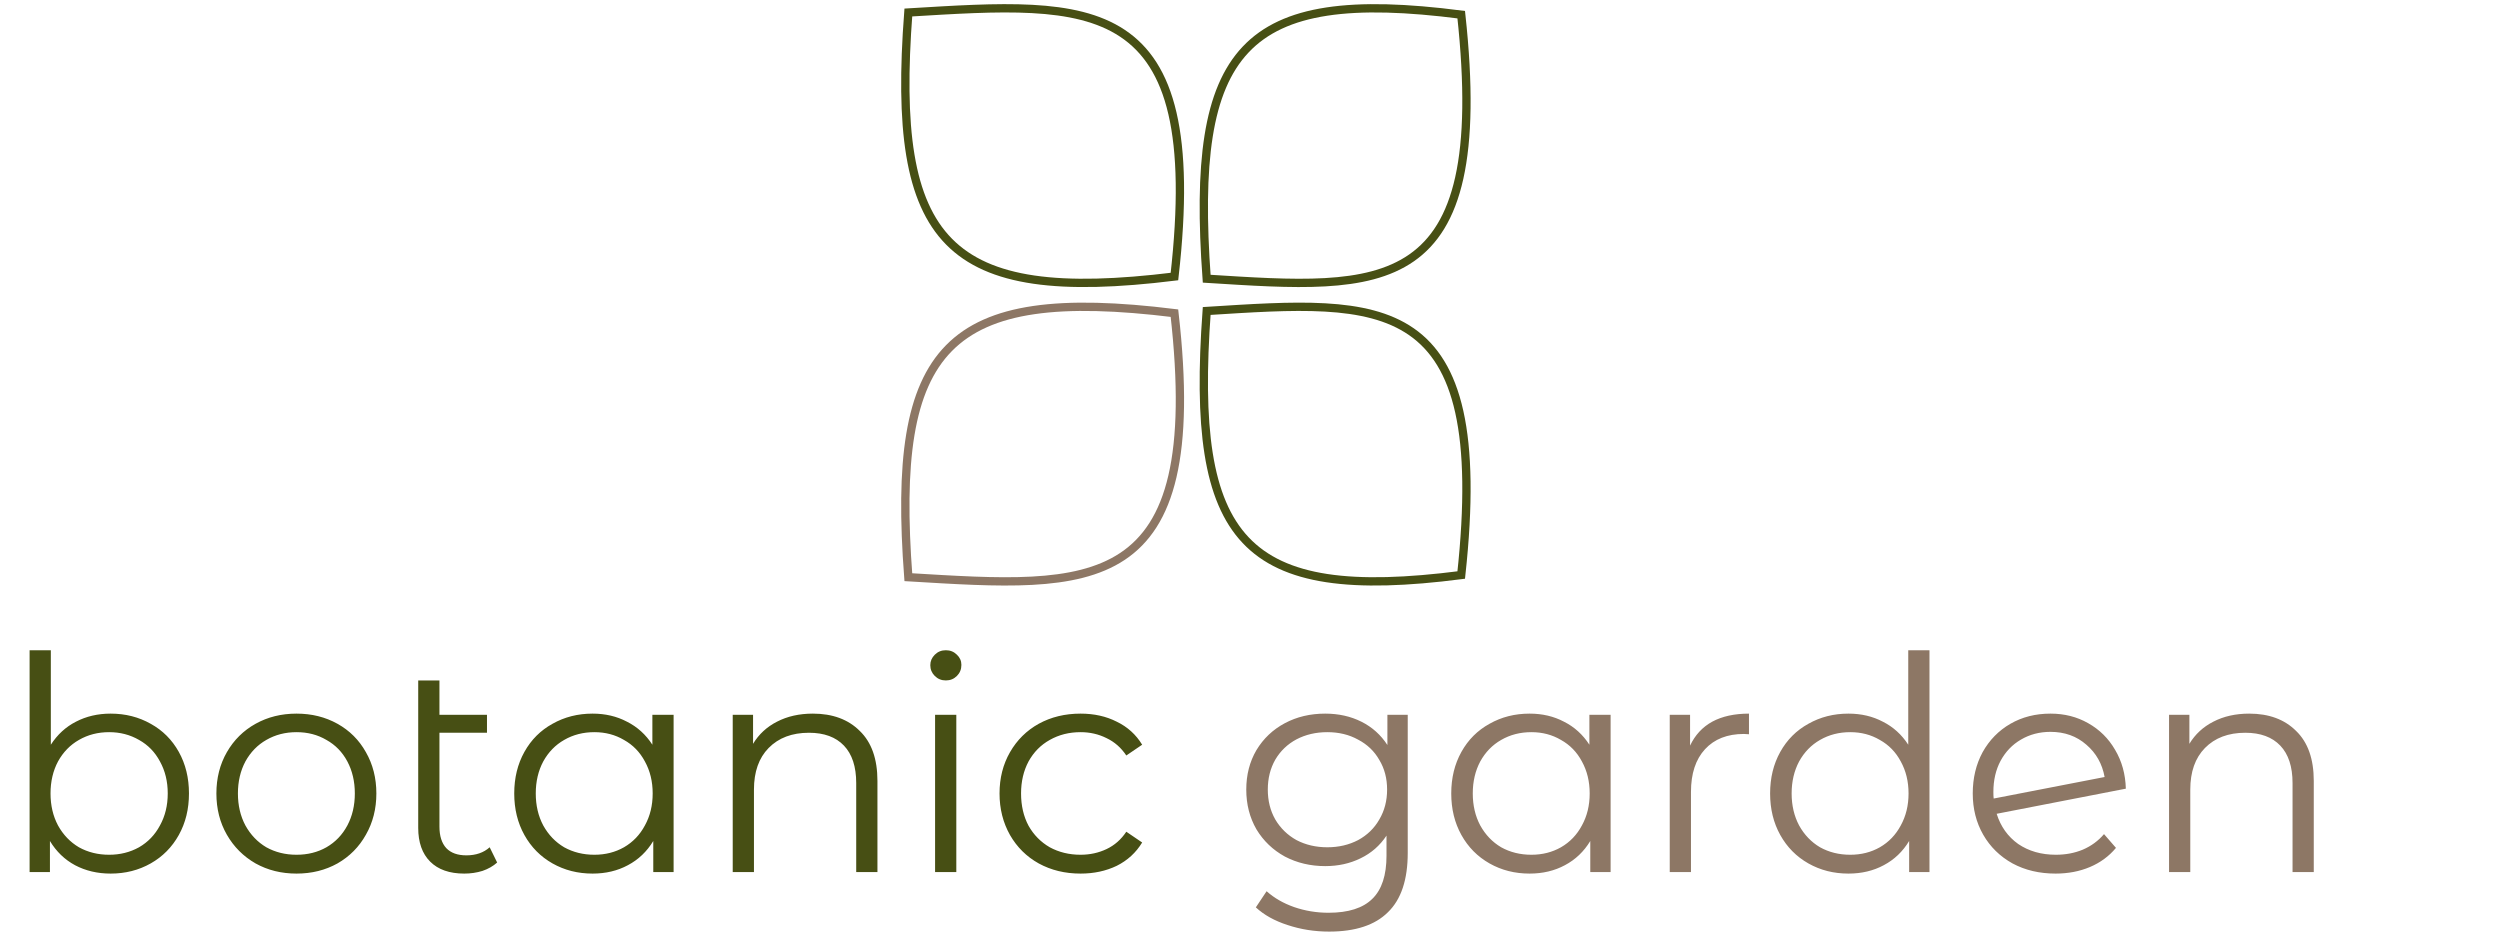 <svg width="301" height="113" viewBox="0 0 301 113" fill="none" xmlns="http://www.w3.org/2000/svg">
<path d="M109.363 1.505C107.255 29.303 113.868 36.687 141.403 33.296C145.31 -1.07 131.512 0.175 109.363 1.505Z" stroke="#474F14"/>
<path d="M109.363 69.495C107.255 41.697 113.868 34.313 141.403 37.704C145.31 72.07 131.512 70.825 109.363 69.495Z" stroke="#8D7765"/>
<path d="M145.285 33.557C143.268 5.759 149.594 -1.624 175.931 1.766C179.669 36.132 166.47 34.887 145.285 33.557Z" stroke="#474F14"/>
<path d="M145.285 37.443C143.268 65.241 149.594 72.624 175.931 69.234C179.669 34.868 166.47 36.113 145.285 37.443Z" stroke="#474F14"/>
<path d="M13.32 85.92C15.096 85.92 16.704 86.328 18.144 87.144C19.584 87.936 20.712 89.064 21.528 90.528C22.344 91.992 22.752 93.66 22.752 95.532C22.752 97.404 22.344 99.072 21.528 100.536C20.712 102 19.584 103.14 18.144 103.956C16.704 104.772 15.096 105.18 13.32 105.18C11.736 105.18 10.308 104.844 9.036 104.172C7.788 103.5 6.78 102.528 6.012 101.256V105H3.564V78.288H6.12V89.664C6.912 88.44 7.92 87.516 9.144 86.892C10.392 86.244 11.784 85.92 13.32 85.92ZM13.14 102.912C14.46 102.912 15.66 102.612 16.74 102.012C17.82 101.388 18.66 100.512 19.26 99.384C19.884 98.256 20.196 96.972 20.196 95.532C20.196 94.092 19.884 92.808 19.26 91.68C18.66 90.552 17.82 89.688 16.74 89.088C15.66 88.464 14.46 88.152 13.14 88.152C11.796 88.152 10.584 88.464 9.504 89.088C8.448 89.688 7.608 90.552 6.984 91.68C6.384 92.808 6.084 94.092 6.084 95.532C6.084 96.972 6.384 98.256 6.984 99.384C7.608 100.512 8.448 101.388 9.504 102.012C10.584 102.612 11.796 102.912 13.14 102.912ZM35.702 105.18C33.878 105.18 32.234 104.772 30.77 103.956C29.306 103.116 28.154 101.964 27.314 100.5C26.474 99.036 26.054 97.38 26.054 95.532C26.054 93.684 26.474 92.028 27.314 90.564C28.154 89.1 29.306 87.96 30.77 87.144C32.234 86.328 33.878 85.92 35.702 85.92C37.526 85.92 39.17 86.328 40.634 87.144C42.098 87.96 43.238 89.1 44.054 90.564C44.894 92.028 45.314 93.684 45.314 95.532C45.314 97.38 44.894 99.036 44.054 100.5C43.238 101.964 42.098 103.116 40.634 103.956C39.17 104.772 37.526 105.18 35.702 105.18ZM35.702 102.912C37.046 102.912 38.246 102.612 39.302 102.012C40.382 101.388 41.222 100.512 41.822 99.384C42.422 98.256 42.722 96.972 42.722 95.532C42.722 94.092 42.422 92.808 41.822 91.68C41.222 90.552 40.382 89.688 39.302 89.088C38.246 88.464 37.046 88.152 35.702 88.152C34.358 88.152 33.146 88.464 32.066 89.088C31.01 89.688 30.17 90.552 29.546 91.68C28.946 92.808 28.646 94.092 28.646 95.532C28.646 96.972 28.946 98.256 29.546 99.384C30.17 100.512 31.01 101.388 32.066 102.012C33.146 102.612 34.358 102.912 35.702 102.912ZM59.857 103.848C59.377 104.28 58.789 104.616 58.093 104.856C57.397 105.072 56.665 105.18 55.897 105.18C54.121 105.18 52.753 104.7 51.793 103.74C50.833 102.78 50.353 101.424 50.353 99.672V81.924H52.909V86.064H58.633V88.224H52.909V99.528C52.909 100.656 53.185 101.52 53.737 102.12C54.289 102.696 55.093 102.984 56.149 102.984C57.301 102.984 58.237 102.66 58.957 102.012L59.857 103.848ZM81.102 86.064V105H78.654V101.256C77.886 102.528 76.866 103.5 75.594 104.172C74.346 104.844 72.93 105.18 71.346 105.18C69.57 105.18 67.962 104.772 66.522 103.956C65.082 103.14 63.954 102 63.138 100.536C62.322 99.072 61.914 97.404 61.914 95.532C61.914 93.66 62.322 91.992 63.138 90.528C63.954 89.064 65.082 87.936 66.522 87.144C67.962 86.328 69.57 85.92 71.346 85.92C72.882 85.92 74.262 86.244 75.486 86.892C76.734 87.516 77.754 88.44 78.546 89.664V86.064H81.102ZM71.562 102.912C72.882 102.912 74.07 102.612 75.126 102.012C76.206 101.388 77.046 100.512 77.646 99.384C78.27 98.256 78.582 96.972 78.582 95.532C78.582 94.092 78.27 92.808 77.646 91.68C77.046 90.552 76.206 89.688 75.126 89.088C74.07 88.464 72.882 88.152 71.562 88.152C70.218 88.152 69.006 88.464 67.926 89.088C66.87 89.688 66.03 90.552 65.406 91.68C64.806 92.808 64.506 94.092 64.506 95.532C64.506 96.972 64.806 98.256 65.406 99.384C66.03 100.512 66.87 101.388 67.926 102.012C69.006 102.612 70.218 102.912 71.562 102.912ZM97.868 85.92C100.244 85.92 102.128 86.616 103.52 88.008C104.936 89.376 105.644 91.38 105.644 94.02V105H103.088V94.272C103.088 92.304 102.596 90.804 101.612 89.772C100.628 88.74 99.224 88.224 97.4 88.224C95.36 88.224 93.74 88.836 92.54 90.06C91.364 91.26 90.776 92.928 90.776 95.064V105H88.22V86.064H90.668V89.556C91.364 88.404 92.324 87.516 93.548 86.892C94.796 86.244 96.236 85.92 97.868 85.92ZM112.584 86.064H115.14V105H112.584V86.064ZM113.88 81.924C113.352 81.924 112.908 81.744 112.548 81.384C112.188 81.024 112.008 80.592 112.008 80.088C112.008 79.608 112.188 79.188 112.548 78.828C112.908 78.468 113.352 78.288 113.88 78.288C114.408 78.288 114.852 78.468 115.212 78.828C115.572 79.164 115.752 79.572 115.752 80.052C115.752 80.58 115.572 81.024 115.212 81.384C114.852 81.744 114.408 81.924 113.88 81.924ZM130.1 105.18C128.228 105.18 126.548 104.772 125.06 103.956C123.596 103.14 122.444 102 121.604 100.536C120.764 99.048 120.344 97.38 120.344 95.532C120.344 93.684 120.764 92.028 121.604 90.564C122.444 89.1 123.596 87.96 125.06 87.144C126.548 86.328 128.228 85.92 130.1 85.92C131.732 85.92 133.184 86.244 134.456 86.892C135.752 87.516 136.772 88.44 137.516 89.664L135.608 90.96C134.984 90.024 134.192 89.328 133.232 88.872C132.272 88.392 131.228 88.152 130.1 88.152C128.732 88.152 127.496 88.464 126.392 89.088C125.312 89.688 124.46 90.552 123.836 91.68C123.236 92.808 122.936 94.092 122.936 95.532C122.936 96.996 123.236 98.292 123.836 99.42C124.46 100.524 125.312 101.388 126.392 102.012C127.496 102.612 128.732 102.912 130.1 102.912C131.228 102.912 132.272 102.684 133.232 102.228C134.192 101.772 134.984 101.076 135.608 100.14L137.516 101.436C136.772 102.66 135.752 103.596 134.456 104.244C133.16 104.868 131.708 105.18 130.1 105.18Z" fill="#474F14"/>
<path d="M169.491 86.064V102.696C169.491 105.912 168.699 108.288 167.115 109.824C165.555 111.384 163.191 112.164 160.023 112.164C158.271 112.164 156.603 111.9 155.019 111.372C153.459 110.868 152.187 110.16 151.203 109.248L152.499 107.304C153.411 108.12 154.515 108.756 155.811 109.212C157.131 109.668 158.511 109.896 159.951 109.896C162.351 109.896 164.115 109.332 165.243 108.204C166.371 107.1 166.935 105.372 166.935 103.02V100.608C166.143 101.808 165.099 102.72 163.803 103.344C162.531 103.968 161.115 104.28 159.555 104.28C157.779 104.28 156.159 103.896 154.695 103.128C153.255 102.336 152.115 101.244 151.275 99.852C150.459 98.436 150.051 96.84 150.051 95.064C150.051 93.288 150.459 91.704 151.275 90.312C152.115 88.92 153.255 87.84 154.695 87.072C156.135 86.304 157.755 85.92 159.555 85.92C161.163 85.92 162.615 86.244 163.911 86.892C165.207 87.54 166.251 88.476 167.043 89.7V86.064H169.491ZM159.807 102.012C161.175 102.012 162.411 101.724 163.515 101.148C164.619 100.548 165.471 99.72 166.071 98.664C166.695 97.608 167.007 96.408 167.007 95.064C167.007 93.72 166.695 92.532 166.071 91.5C165.471 90.444 164.619 89.628 163.515 89.052C162.435 88.452 161.199 88.152 159.807 88.152C158.439 88.152 157.203 88.44 156.099 89.016C155.019 89.592 154.167 90.408 153.543 91.464C152.943 92.52 152.643 93.72 152.643 95.064C152.643 96.408 152.943 97.608 153.543 98.664C154.167 99.72 155.019 100.548 156.099 101.148C157.203 101.724 158.439 102.012 159.807 102.012ZM193.918 86.064V105H191.47V101.256C190.702 102.528 189.682 103.5 188.41 104.172C187.162 104.844 185.746 105.18 184.162 105.18C182.386 105.18 180.778 104.772 179.338 103.956C177.898 103.14 176.77 102 175.954 100.536C175.138 99.072 174.73 97.404 174.73 95.532C174.73 93.66 175.138 91.992 175.954 90.528C176.77 89.064 177.898 87.936 179.338 87.144C180.778 86.328 182.386 85.92 184.162 85.92C185.698 85.92 187.078 86.244 188.302 86.892C189.55 87.516 190.57 88.44 191.362 89.664V86.064H193.918ZM184.378 102.912C185.698 102.912 186.886 102.612 187.942 102.012C189.022 101.388 189.862 100.512 190.462 99.384C191.086 98.256 191.398 96.972 191.398 95.532C191.398 94.092 191.086 92.808 190.462 91.68C189.862 90.552 189.022 89.688 187.942 89.088C186.886 88.464 185.698 88.152 184.378 88.152C183.034 88.152 181.822 88.464 180.742 89.088C179.686 89.688 178.846 90.552 178.222 91.68C177.622 92.808 177.322 94.092 177.322 95.532C177.322 96.972 177.622 98.256 178.222 99.384C178.846 100.512 179.686 101.388 180.742 102.012C181.822 102.612 183.034 102.912 184.378 102.912ZM203.485 89.772C204.085 88.5 204.973 87.54 206.149 86.892C207.349 86.244 208.825 85.92 210.577 85.92V88.404L209.965 88.368C207.973 88.368 206.413 88.98 205.285 90.204C204.157 91.428 203.593 93.144 203.593 95.352V105H201.037V86.064H203.485V89.772ZM232.309 78.288V105H229.861V101.256C229.093 102.528 228.073 103.5 226.801 104.172C225.553 104.844 224.137 105.18 222.553 105.18C220.777 105.18 219.169 104.772 217.729 103.956C216.289 103.14 215.161 102 214.345 100.536C213.529 99.072 213.121 97.404 213.121 95.532C213.121 93.66 213.529 91.992 214.345 90.528C215.161 89.064 216.289 87.936 217.729 87.144C219.169 86.328 220.777 85.92 222.553 85.92C224.089 85.92 225.469 86.244 226.693 86.892C227.941 87.516 228.961 88.44 229.753 89.664V78.288H232.309ZM222.769 102.912C224.089 102.912 225.277 102.612 226.333 102.012C227.413 101.388 228.253 100.512 228.853 99.384C229.477 98.256 229.789 96.972 229.789 95.532C229.789 94.092 229.477 92.808 228.853 91.68C228.253 90.552 227.413 89.688 226.333 89.088C225.277 88.464 224.089 88.152 222.769 88.152C221.425 88.152 220.213 88.464 219.133 89.088C218.077 89.688 217.237 90.552 216.613 91.68C216.013 92.808 215.713 94.092 215.713 95.532C215.713 96.972 216.013 98.256 216.613 99.384C217.237 100.512 218.077 101.388 219.133 102.012C220.213 102.612 221.425 102.912 222.769 102.912ZM247.527 102.912C248.703 102.912 249.783 102.708 250.767 102.3C251.775 101.868 252.627 101.244 253.323 100.428L254.763 102.084C253.923 103.092 252.879 103.86 251.631 104.388C250.383 104.916 249.003 105.18 247.491 105.18C245.547 105.18 243.819 104.772 242.307 103.956C240.795 103.116 239.619 101.964 238.779 100.5C237.939 99.036 237.519 97.38 237.519 95.532C237.519 93.684 237.915 92.028 238.707 90.564C239.523 89.1 240.639 87.96 242.055 87.144C243.471 86.328 245.079 85.92 246.879 85.92C248.559 85.92 250.071 86.304 251.415 87.072C252.783 87.84 253.863 88.908 254.655 90.276C255.471 91.644 255.903 93.204 255.951 94.956L240.399 97.98C240.879 99.516 241.743 100.728 242.991 101.616C244.263 102.48 245.775 102.912 247.527 102.912ZM246.879 88.116C245.559 88.116 244.371 88.428 243.315 89.052C242.283 89.652 241.467 90.504 240.867 91.608C240.291 92.688 240.003 93.936 240.003 95.352C240.003 95.712 240.015 95.976 240.039 96.144L253.395 93.552C253.107 91.968 252.375 90.672 251.199 89.664C250.023 88.632 248.583 88.116 246.879 88.116ZM270.802 85.92C273.178 85.92 275.062 86.616 276.454 88.008C277.87 89.376 278.578 91.38 278.578 94.02V105H276.022V94.272C276.022 92.304 275.53 90.804 274.546 89.772C273.562 88.74 272.158 88.224 270.334 88.224C268.294 88.224 266.674 88.836 265.474 90.06C264.298 91.26 263.71 92.928 263.71 95.064V105H261.154V86.064H263.602V89.556C264.298 88.404 265.258 87.516 266.482 86.892C267.73 86.244 269.17 85.92 270.802 85.92Z" fill="#8D7765"/>
</svg>
